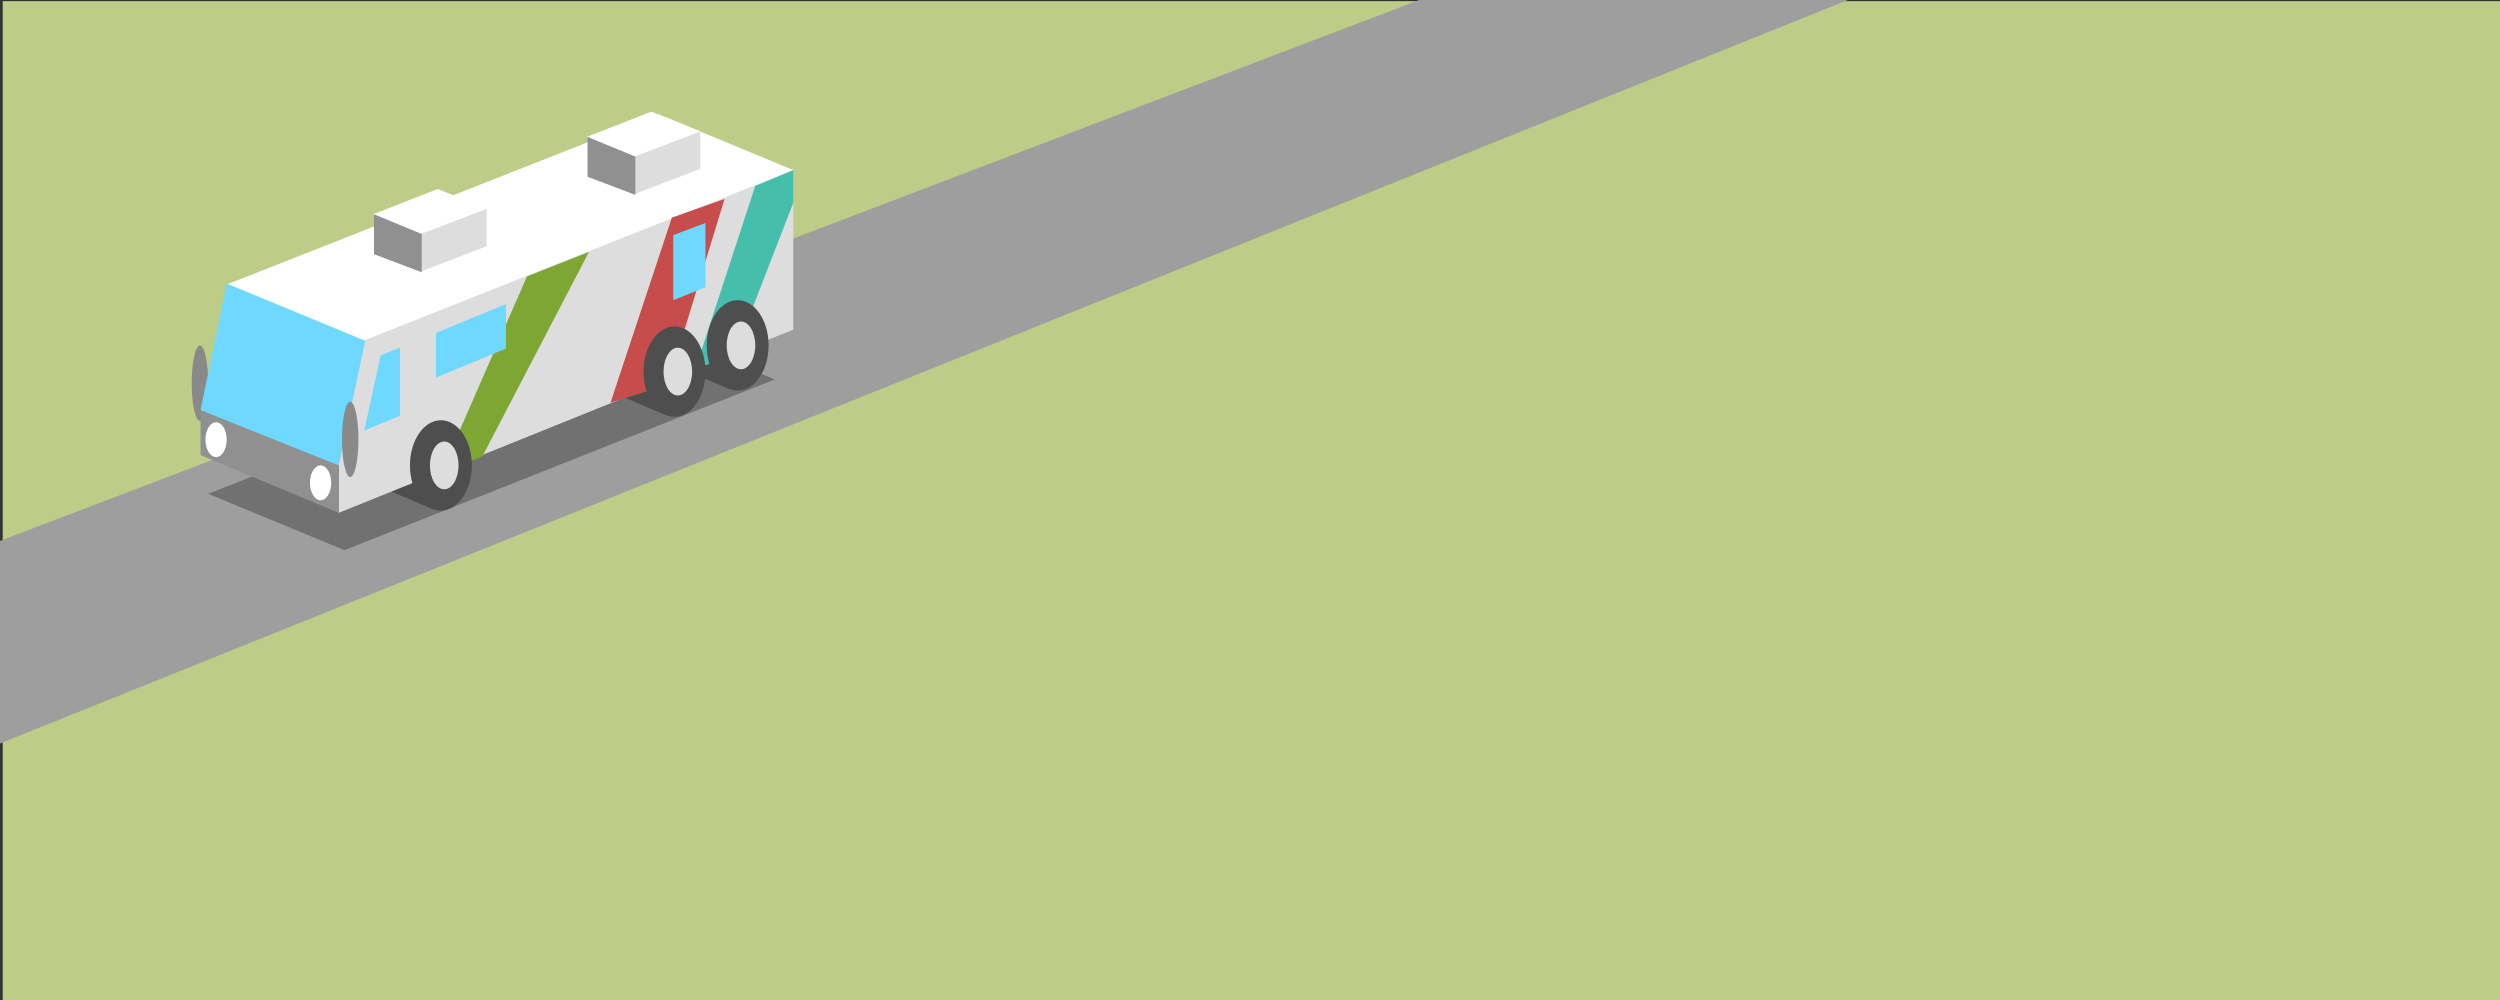 <svg xmlns="http://www.w3.org/2000/svg" xmlns:xlink="http://www.w3.org/1999/xlink" version="1.1" preserveAspectRatio="xMidYMid meet" viewBox="0 0 1000 400" height="100%"><rect x="0" y="0" width="1000" height="400" fill="#333333" stroke="none"/><defs><path d="M1.08 0.46L1455.6 0.46L1455.6 471.73L1.08 471.73L1.08 0.46Z" id="d1AFnzid0m"></path><path d="M748.63 -3.82L-2.37 298.35L-11.14 220.59L574.56 -2.64L748.63 -3.82Z" id="afIaJVBeI"></path><path d="M-141.06 26.78L-105.06 26.78L-105.06 66.78L-141.06 66.78L-141.06 26.78Z" id="eL0mp9caC"></path><path d="M-116.83 139.49L-144.44 153.55L-123.12 165.09L-168.49 170.86L-162.28 187.44L-221.33 191.41L-218.36 209.08L-287.6 219.17L-279.96 189.61L-262.12 187.44L-247.25 159.68L-228.98 165.09L-212.96 142.73L-189.05 140.93L-159.31 147.06L-132.54 136.6L-116.83 139.49Z" id="b27mPRUZOH"></path><path d="M-122.13 103.12L-122.13 140.99L-133.18 140.99L-131.91 103.12L-122.13 103.12Z" id="a4YxXChe9"></path><path d="M-122.56 140.99L-112.36 138.47L-112.36 103.12L-124.32 103.12L-122.56 140.99Z" id="cSDwMJFpk"></path><path d="M-124.67 2.8L-157.92 116.89L-213.61 87.5L-124.67 2.8Z" id="a1EH9h8NLp"></path><path d="M-70.39 115.87L-158.81 116.86L-124.67 2.8L-70.39 115.87Z" id="a3smR5l00g"></path><path d="M-125.65 3.59L-39.28 81.14L-71.32 115.69L-125.65 3.59Z" id="d2DIQZ9bui"></path><path d="M-119.69 -38.04L-146.7 76.06L-191.93 46.67L-119.69 -38.04Z" id="c6hFH9nQH"></path><path d="M-75.6 75.04L-147.42 76.03L-119.69 -38.04L-75.6 75.04Z" id="a78EjINXw"></path><path d="M-120.48 -37.24L-50.33 40.31L-76.36 74.86L-120.48 -37.24Z" id="bDgSGr4S5"></path><path d="M-122.59 -48.21L-144.57 30.54L-181.39 10.25L-122.59 -48.21Z" id="b2ijnQboe3"></path><path d="M-86.71 29.83L-145.16 30.52L-122.59 -48.21L-86.71 29.83Z" id="a5zwtPiq0w"></path><path d="M-123.24 -47.66L-66.14 5.87L-87.32 29.71L-123.24 -47.66Z" id="aycuMVbr4"></path><path d="M-89.41 40.71L-64.76 25.2L-74.11 14.74L-89.41 29.17L-145.08 30.54L-89.41 40.71Z" id="aokpH5aGt"></path><path d="M-64.76 59.84L-77.12 74.63L-147.64 76.06L-86.46 85.09L-58.43 63.82L-64.76 59.84Z" id="e7InYoAGgP"></path><path d="M-147.42 109.82L-111.42 109.82L-111.42 149.82L-147.42 149.82L-147.42 109.82Z" id="fBYj44pNa"></path><path d="M-123.19 222.52L-150.8 236.58L-129.48 248.12L-174.86 253.89L-168.65 270.47L-227.7 274.44L-224.72 292.11L-293.97 302.2L-286.32 272.64L-268.48 270.47L-253.61 242.71L-235.34 248.12L-219.33 225.76L-195.41 223.96L-165.67 230.09L-138.9 219.64L-123.19 222.52Z" id="aUOlAM5Eu"></path><path d="M-128.5 186.15L-128.5 224.02L-139.55 224.02L-138.27 186.15L-128.5 186.15Z" id="a32aqRLJD"></path><path d="M-128.92 224.02L-118.72 221.5L-118.72 186.15L-130.69 186.15L-128.92 224.02Z" id="e89ABkOmv"></path><path d="M-131.03 85.83L-164.28 199.92L-219.97 170.53L-131.03 85.83Z" id="an1y3O4nW"></path><path d="M-76.76 198.9L-165.17 199.89L-131.03 85.83L-76.76 198.9Z" id="d4vbgeio4"></path><path d="M-132.01 86.62L-45.65 164.17L-77.69 198.72L-132.01 86.62Z" id="a1dFLdrODO"></path><path d="M-126.05 45L-153.06 159.09L-198.3 129.7L-126.05 45Z" id="c3r4NArIOj"></path><path d="M-81.97 158.07L-153.79 159.06L-126.05 45L-81.97 158.07Z" id="c3XE3nm1P5"></path><path d="M-126.85 45.79L-56.7 123.34L-82.72 157.89L-126.85 45.79Z" id="b2ss2xJuEa"></path><path d="M-128.95 34.83L-150.94 113.57L-187.75 93.28L-128.95 34.83Z" id="f1kKfqwq6E"></path><path d="M-93.07 112.86L-151.53 113.55L-128.95 34.83L-93.07 112.86Z" id="c3b6ptdiCr"></path><path d="M-129.6 35.37L-72.5 88.9L-93.69 112.74L-129.6 35.37Z" id="bK4rIqUVs"></path><path d="M-95.77 123.74L-71.12 108.23L-80.47 97.77L-95.77 112.2L-151.45 113.57L-95.77 123.74Z" id="c1nuIiQocF"></path><path d="M-71.12 142.87L-83.48 157.66L-154 159.09L-92.83 168.12L-64.79 146.85L-71.12 142.87Z" id="brePHHtS1"></path><path d="M137.8 220.07L309.89 151.77L256.04 129.45L83.25 197.53L137.8 220.07Z" id="g2mm6SQGM3"></path><path d="M290.08 139.04L275.33 148.67L292.05 155.78L290.08 139.04Z" id="c1s2vv7okW"></path><path d="M264.83 149.52L250.07 159.16L266.8 166.26L264.83 149.52Z" id="a4hK9nYudq"></path><path d="M171.38 187.05L156.63 196.69L173.35 203.79L171.38 187.05Z" id="k22XSqYdX"></path><path d="M317.33 67.48L317.33 131.84L135.48 205.13L135.48 185.6L145.24 135.77L317.33 67.48Z" id="a1lHIjJZ05"></path><path d="M76.69 153.3C76.69 161.62 78.17 168.37 79.98 168.37C81.8 168.37 83.28 161.62 83.28 153.3C83.28 144.99 81.8 138.24 79.98 138.24C78.17 138.24 76.69 144.99 76.69 153.3Z" id="jgQ1QtOWF"></path><path d="" id="h9aetfoXV"></path><path d="M145.24 136.33L317.33 68.04L263.47 45.72L90.68 113.8L145.24 136.33Z" id="cc9TexdIj"></path><path d="M135.48 185.6L80.22 163.46L80.22 182.06L135.48 205.13L135.48 185.6Z" id="ioC8BgMjX"></path><path d="M135.48 186.16L80.22 164.03L90.68 113.43L146.09 136.33L135.48 186.16Z" id="bmREAliot"></path><path d="M317.33 68.04L302.11 74.37L278.2 147.41L293.69 142.08L317.33 81.06L317.33 68.04Z" id="bGRr6UScl"></path><path d="M282.68 138.15C282.68 148.12 288.23 156.22 295.06 156.22C301.9 156.22 307.44 148.12 307.44 138.15C307.44 128.18 301.9 120.08 295.06 120.08C288.23 120.08 282.68 128.18 282.68 138.15Z" id="d8y2OrTcC"></path><path d="M267.04 153.95L289.82 79.58L268.74 87.05L244.21 161.05L267.04 153.95Z" id="a1kvzeZOKp"></path><path d="M290.67 138.15C290.67 143.42 293.23 147.7 296.39 147.7C299.55 147.7 302.11 143.42 302.11 138.15C302.11 132.88 299.55 128.6 296.39 128.6C293.23 128.6 290.67 132.88 290.67 138.15Z" id="brYb9dvvJ"></path><path d="M257.42 148.64C257.42 158.61 262.97 166.71 269.8 166.71C276.64 166.71 282.19 158.61 282.19 148.64C282.19 138.67 276.64 130.57 269.8 130.57C262.97 130.57 257.42 138.67 257.42 148.64Z" id="a7L6yNjUk"></path><path d="M210.78 110.58L176.36 189.32L192.96 182.54L235.58 100.78L210.78 110.58Z" id="a3no5ot58u"></path><path d="M265.41 148.64C265.41 153.91 267.98 158.19 271.13 158.19C274.29 158.19 276.85 153.91 276.85 148.64C276.85 143.36 274.29 139.08 271.13 139.08C267.98 139.08 265.41 143.36 265.41 148.64Z" id="bPJ4S3P3W"></path><path d="M163.98 186.16C163.98 196.13 169.53 204.23 176.36 204.23C183.19 204.23 188.74 196.13 188.74 186.16C188.74 176.19 183.19 168.09 176.36 168.09C169.53 168.09 163.98 176.19 163.98 186.16Z" id="a1g1pB2LCe"></path><path d="M171.97 186.16C171.97 191.44 174.53 195.72 177.69 195.72C180.85 195.72 183.41 191.44 183.41 186.16C183.41 180.89 180.85 176.61 177.69 176.61C174.53 176.61 171.97 180.89 171.97 186.16Z" id="c6BJVClwF7"></path><path d="M253.72 77.66L253.72 62.68L280.11 52.54L280.11 67.55L253.72 77.66Z" id="b2j6s4ZfOm"></path><path d="" id="i6gzYAsd9"></path><path d="M253.72 62.34L234.61 54.79L260.53 44.65L280.11 52.54L253.72 62.34Z" id="b3s1J5ByOh"></path><path d="M235.03 70.71L235.03 54.77L254.14 62.64L254.14 77.95L235.03 70.71Z" id="bLhGDGQLC"></path><path d="M168.27 108.61L168.27 93.64L194.66 83.49L194.66 98.51L168.27 108.61Z" id="cfZkOEvoU"></path><path d="" id="az457gF7W"></path><path d="M168.27 93.29L149.16 85.74L175.08 75.6L194.66 83.49L168.27 93.29Z" id="c4dNzJOfY1"></path><path d="M149.58 101.66L149.58 85.72L168.69 93.59L168.69 108.91L149.58 101.66Z" id="b5JHVdSZ3x"></path><path d="M160.03 139.04L160.03 166.26L145.7 172.21L152.28 142.08L160.03 139.04Z" id="e5GMxfqYC"></path><path d="M202.39 121.64L202.39 139.43L174.37 151.03L174.37 133.17L202.39 121.64Z" id="a3QaY30S5m"></path><path d="" id="a4vBeaTOb"></path><path d="M269.31 94.04L269.31 120.08L282.19 114.87L282.19 89.2L269.31 94.04Z" id="aE1eAA1qk"></path><path d="M123.98 193.12C123.98 196.97 125.88 200.09 128.23 200.09C130.58 200.09 132.49 196.97 132.49 193.12C132.49 189.28 130.58 186.16 128.23 186.16C125.88 186.16 123.98 189.28 123.98 193.12Z" id="a13kBFCTX"></path><path d="M82.17 175.88C82.17 179.72 84.08 182.84 86.43 182.84C88.78 182.84 90.68 179.72 90.68 175.88C90.68 172.03 88.78 168.91 86.43 168.91C84.08 168.91 82.17 172.03 82.17 175.88Z" id="b1d9Eyi2VT"></path><path d="" id="a4onlXAnCt"></path><path d="M136.79 175.75C136.79 184.06 138.26 190.81 140.08 190.81C141.9 190.81 143.37 184.06 143.37 175.75C143.37 167.43 141.9 160.68 140.08 160.68C138.26 160.68 136.79 167.43 136.79 175.75Z" id="c2Hc8cMgrG"></path><path d="M-136.21 287.69L-100.21 287.69L-100.21 327.69L-136.21 327.69L-136.21 287.69Z" id="a2p7UrKSja"></path><path d="M-111.98 400.4L-139.59 414.46L-118.27 426L-163.65 431.77L-157.44 448.35L-216.49 452.32L-213.51 469.99L-282.76 480.08L-275.11 450.52L-257.27 448.35L-242.4 420.59L-224.13 426L-208.12 403.64L-184.2 401.84L-154.46 407.97L-127.69 397.51L-111.98 400.4Z" id="aCAdPWwUX"></path><path d="M-117.28 364.02L-117.28 401.9L-128.33 401.9L-127.06 364.02L-117.28 364.02Z" id="a7yeefgz"></path><path d="M-117.71 401.9L-107.51 399.38L-107.51 364.02L-119.47 364.02L-117.71 401.9Z" id="a1v6hPtOFP"></path><path d="M-119.82 263.71L-153.07 377.8L-208.76 348.41L-119.82 263.71Z" id="a15lQzj8Ed"></path><path d="M-65.54 376.78L-153.96 377.77L-119.82 263.71L-65.54 376.78Z" id="b1wE81nhq"></path><path d="M-120.8 264.5L-34.44 342.05L-66.47 376.6L-120.8 264.5Z" id="fFnTMv10T"></path><path d="M-114.84 222.87L-141.85 336.97L-187.09 307.58L-114.84 222.87Z" id="aIu2cF3ya"></path><path d="M-70.75 335.95L-142.57 336.94L-114.84 222.87L-70.75 335.95Z" id="a4KwMv9AZ"></path><path d="M-115.64 223.67L-45.49 301.22L-71.51 335.77L-115.64 223.67Z" id="l5i3N6006s"></path><path d="M-117.74 212.7L-139.72 291.45L-176.54 271.16L-117.74 212.7Z" id="a41TN7JnyH"></path><path d="M-81.86 290.74L-140.31 291.43L-117.74 212.7L-81.86 290.74Z" id="b2tuOulwc"></path><path d="M-118.39 213.25L-61.29 266.77L-82.47 290.62L-118.39 213.25Z" id="edxRUku5"></path><path d="M-84.56 301.62L-59.91 286.11L-69.26 275.65L-84.56 290.08L-140.23 291.45L-84.56 301.62Z" id="bqjox5iQ5"></path><path d="M-59.91 320.75L-72.27 335.54L-142.79 336.97L-81.62 346L-53.58 324.72L-59.91 320.75Z" id="c9Pecb7KB"></path></defs><g><g><use xlink:href="#d1AFnzid0m" opacity="1" fill="#bdcd87" fill-opacity="1"></use></g><g><use xlink:href="#afIaJVBeI" opacity="1" fill="#9e9e9e" fill-opacity="1"></use></g><g class="tree sd-0"><g><use xlink:href="#eL0mp9caC" opacity="1" fill="#ace500" fill-opacity="1" class="tag"></use></g><g><g><use xlink:href="#b27mPRUZOH" opacity="0.66" fill="#898989" fill-opacity="1"></use></g><g><g><use xlink:href="#a4YxXChe9" opacity="1" fill="#6d613a" fill-opacity="1"></use></g><g><use xlink:href="#cSDwMJFpk" opacity="1" fill="#bb9861" fill-opacity="1"></use></g></g><g><use xlink:href="#a1EH9h8NLp" opacity="1" fill="#85a061" fill-opacity="1"></use></g><g><use xlink:href="#a3smR5l00g" opacity="1" fill="#98bb4c" fill-opacity="1"></use></g><g><use xlink:href="#d2DIQZ9bui" opacity="1" fill="#a3ce75" fill-opacity="1"></use></g><g><g><use xlink:href="#c6hFH9nQH" opacity="1" fill="#85a061" fill-opacity="1"></use></g><g><use xlink:href="#a78EjINXw" opacity="1" fill="#98bb4c" fill-opacity="1"></use></g><g><use xlink:href="#bDgSGr4S5" opacity="1" fill="#a3ce75" fill-opacity="1"></use></g></g><g><g><use xlink:href="#b2ijnQboe3" opacity="1" fill="#85a061" fill-opacity="1"></use></g><g><use xlink:href="#a5zwtPiq0w" opacity="1" fill="#98bb4c" fill-opacity="1"></use></g><g><use xlink:href="#aycuMVbr4" opacity="1" fill="#a3ce75" fill-opacity="1"></use></g></g><g><use xlink:href="#aokpH5aGt" opacity="0.4" fill="#7c7c7c" fill-opacity="1"></use></g><g><use xlink:href="#e7InYoAGgP" opacity="0.43" fill="#898989" fill-opacity="1"></use></g></g></g><g class="tree sd-2"><g><use xlink:href="#fBYj44pNa" opacity="1" fill="#ace500" fill-opacity="1" class="tag"></use></g><g><g><use xlink:href="#aUOlAM5Eu" opacity="0.66" fill="#898989" fill-opacity="1"></use></g><g><g><use xlink:href="#a32aqRLJD" opacity="1" fill="#6d613a" fill-opacity="1"></use></g><g><use xlink:href="#e89ABkOmv" opacity="1" fill="#bb9861" fill-opacity="1"></use></g></g><g><use xlink:href="#an1y3O4nW" opacity="1" fill="#85a061" fill-opacity="1"></use></g><g><use xlink:href="#d4vbgeio4" opacity="1" fill="#98bb4c" fill-opacity="1"></use></g><g><use xlink:href="#a1dFLdrODO" opacity="1" fill="#a3ce75" fill-opacity="1"></use></g><g><g><use xlink:href="#c3r4NArIOj" opacity="1" fill="#85a061" fill-opacity="1"></use></g><g><use xlink:href="#c3XE3nm1P5" opacity="1" fill="#98bb4c" fill-opacity="1"></use></g><g><use xlink:href="#b2ss2xJuEa" opacity="1" fill="#a3ce75" fill-opacity="1"></use></g></g><g><g><use xlink:href="#f1kKfqwq6E" opacity="1" fill="#85a061" fill-opacity="1"></use></g><g><use xlink:href="#c3b6ptdiCr" opacity="1" fill="#98bb4c" fill-opacity="1"></use></g><g><use xlink:href="#bK4rIqUVs" opacity="1" fill="#a3ce75" fill-opacity="1"></use></g></g><g><use xlink:href="#c1nuIiQocF" opacity="0.4" fill="#7c7c7c" fill-opacity="1"></use></g><g><use xlink:href="#brePHHtS1" opacity="0.43" fill="#898989" fill-opacity="1"></use></g></g></g><g><g><use xlink:href="#g2mm6SQGM3" opacity="1" fill="#717171" fill-opacity="1"></use></g><g><use xlink:href="#c1s2vv7okW" opacity="1" fill="#4e4e4e" fill-opacity="1"></use></g><g><use xlink:href="#a4hK9nYudq" opacity="1" fill="#4e4e4e" fill-opacity="1"></use></g><g><use xlink:href="#k22XSqYdX" opacity="1" fill="#4e4e4e" fill-opacity="1"></use></g><g><use xlink:href="#a1lHIjJZ05" opacity="1" fill="#dddddd" fill-opacity="1"></use></g><g><use xlink:href="#jgQ1QtOWF" opacity="1" fill="#898989" fill-opacity="1"></use></g><g><g><use xlink:href="#h9aetfoXV" opacity="1" fill-opacity="0" stroke="#000000" stroke-width="1" stroke-opacity="1"></use></g></g><g><use xlink:href="#cc9TexdIj" opacity="1" fill="#ffffff" fill-opacity="1"></use></g><g><use xlink:href="#ioC8BgMjX" opacity="1" fill="#909090" fill-opacity="1"></use></g><g><use xlink:href="#bmREAliot" opacity="1" fill="#6fd8ff" fill-opacity="1"></use></g><g><use xlink:href="#bGRr6UScl" opacity="1" fill="#45beab" fill-opacity="1"></use></g><g><use xlink:href="#d8y2OrTcC" opacity="1" fill="#4e4e4e" fill-opacity="1"></use></g><g><use xlink:href="#a1kvzeZOKp" opacity="1" fill="#c74d4d" fill-opacity="1"></use></g><g><use xlink:href="#brYb9dvvJ" opacity="1" fill="#dddddd" fill-opacity="1"></use></g><g><use xlink:href="#a7L6yNjUk" opacity="1" fill="#4e4e4e" fill-opacity="1"></use></g><g><use xlink:href="#a3no5ot58u" opacity="1" fill="#7da732" fill-opacity="1"></use></g><g><use xlink:href="#bPJ4S3P3W" opacity="1" fill="#dddddd" fill-opacity="1"></use></g><g><use xlink:href="#a1g1pB2LCe" opacity="1" fill="#4e4e4e" fill-opacity="1"></use></g><g><use xlink:href="#c6BJVClwF7" opacity="1" fill="#dddddd" fill-opacity="1"></use></g><g><g><use xlink:href="#b2j6s4ZfOm" opacity="1" fill="#dddddd" fill-opacity="1"></use></g><g><g><use xlink:href="#i6gzYAsd9" opacity="1" fill-opacity="0" stroke="#4e0f0f" stroke-width="1" stroke-opacity="1"></use></g></g><g><use xlink:href="#b3s1J5ByOh" opacity="1" fill="#ffffff" fill-opacity="1"></use></g><g><use xlink:href="#bLhGDGQLC" opacity="1" fill="#909090" fill-opacity="1"></use></g></g><g><g><use xlink:href="#cfZkOEvoU" opacity="1" fill="#dddddd" fill-opacity="1"></use></g><g><g><use xlink:href="#az457gF7W" opacity="1" fill-opacity="0" stroke="#4e0f0f" stroke-width="1" stroke-opacity="1"></use></g></g><g><use xlink:href="#c4dNzJOfY1" opacity="1" fill="#ffffff" fill-opacity="1"></use></g><g><use xlink:href="#b5JHVdSZ3x" opacity="1" fill="#909090" fill-opacity="1"></use></g></g><g><use xlink:href="#e5GMxfqYC" opacity="1" fill="#6fd8ff" fill-opacity="1"></use></g><g><use xlink:href="#a3QaY30S5m" opacity="1" fill="#6fd8ff" fill-opacity="1"></use></g><g><g><use xlink:href="#a4vBeaTOb" opacity="1" fill-opacity="0" stroke="#000000" stroke-width="1" stroke-opacity="1"></use></g></g><g><use xlink:href="#aE1eAA1qk" opacity="1" fill="#6fd8ff" fill-opacity="1"></use></g><g><use xlink:href="#a13kBFCTX" opacity="1" fill="#ffffff" fill-opacity="1"></use></g><g><use xlink:href="#b1d9Eyi2VT" opacity="1" fill="#ffffff" fill-opacity="1"></use></g><g><g><use xlink:href="#a4onlXAnCt" opacity="1" fill-opacity="0" stroke="#8c8c8c" stroke-width="1" stroke-opacity="1"></use></g></g><g><use xlink:href="#c2Hc8cMgrG" opacity="1" fill="#898989" fill-opacity="1"></use></g></g><g class="tree sd-4"><g><use xlink:href="#a2p7UrKSja" opacity="1" fill="#ace500" fill-opacity="1" class="tag"></use></g><g><g><use xlink:href="#aCAdPWwUX" opacity="0.66" fill="#898989" fill-opacity="1"></use></g><g><g><use xlink:href="#a7yeefgz" opacity="1" fill="#6d613a" fill-opacity="1"></use></g><g><use xlink:href="#a1v6hPtOFP" opacity="1" fill="#bb9861" fill-opacity="1"></use></g></g><g><use xlink:href="#a15lQzj8Ed" opacity="1" fill="#85a061" fill-opacity="1"></use></g><g><use xlink:href="#b1wE81nhq" opacity="1" fill="#98bb4c" fill-opacity="1"></use></g><g><use xlink:href="#fFnTMv10T" opacity="1" fill="#a3ce75" fill-opacity="1"></use></g><g><g><use xlink:href="#aIu2cF3ya" opacity="1" fill="#85a061" fill-opacity="1"></use></g><g><use xlink:href="#a4KwMv9AZ" opacity="1" fill="#98bb4c" fill-opacity="1"></use></g><g><use xlink:href="#l5i3N6006s" opacity="1" fill="#a3ce75" fill-opacity="1"></use></g></g><g><g><use xlink:href="#a41TN7JnyH" opacity="1" fill="#85a061" fill-opacity="1"></use></g><g><use xlink:href="#b2tuOulwc" opacity="1" fill="#98bb4c" fill-opacity="1"></use></g><g><use xlink:href="#edxRUku5" opacity="1" fill="#a3ce75" fill-opacity="1"></use></g></g><g><use xlink:href="#bqjox5iQ5" opacity="0.4" fill="#7c7c7c" fill-opacity="1"></use></g><g><use xlink:href="#c9Pecb7KB" opacity="0.43" fill="#898989" fill-opacity="1"></use></g></g></g></g></svg>